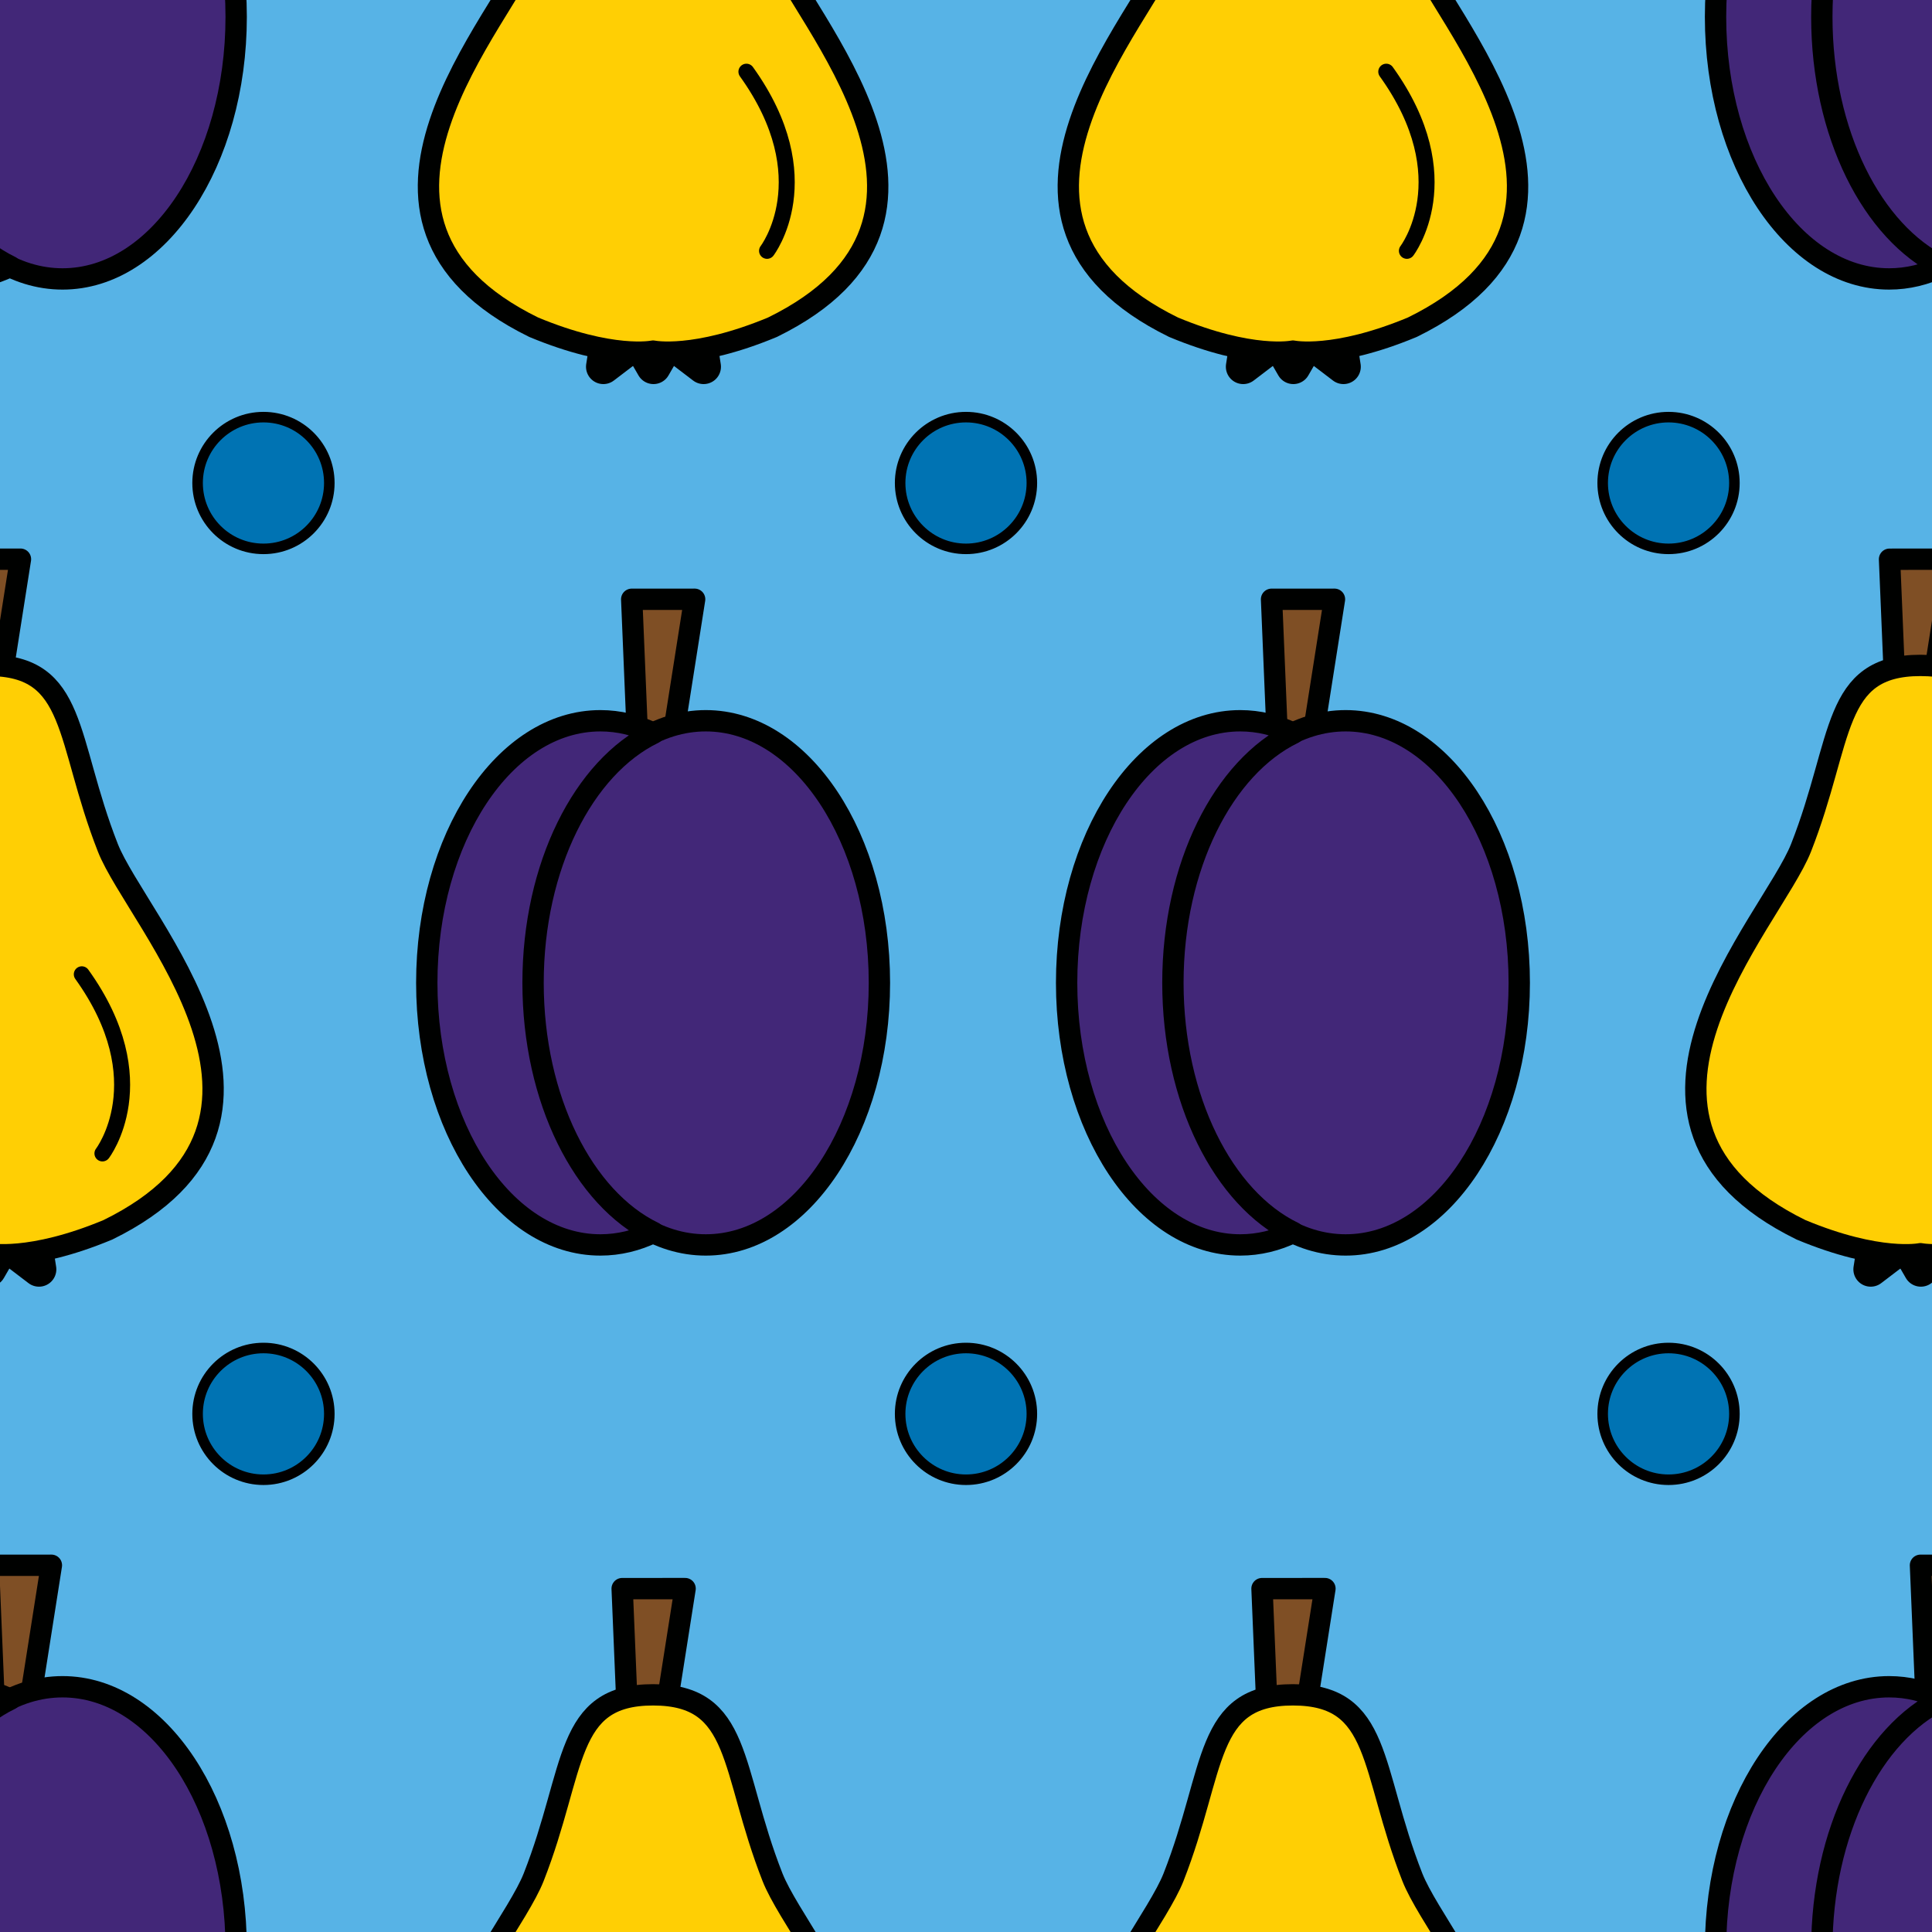 <?xml version="1.0" encoding="utf-8"?>
<!-- Generator: Adobe Illustrator 16.0.0, SVG Export Plug-In . SVG Version: 6.00 Build 0)  -->
<!DOCTYPE svg PUBLIC "-//W3C//DTD SVG 1.1//EN" "http://www.w3.org/Graphics/SVG/1.1/DTD/svg11.dtd">
<svg version="1.1" xmlns="http://www.w3.org/2000/svg" xmlns:xlink="http://www.w3.org/1999/xlink" x="0px" y="0px" width="220px"
	 height="220px" viewBox="0 0 220 220" enable-background="new 0 0 220 220" xml:space="preserve">
<g id="bg" display="none">
	<rect x="-145.836" y="-681.787" display="inline" fill="#FFFFFF" width="3240.076" height="8444.104"/>
</g>
<g id="Layer_3" display="none">
</g>
<g id="Layer_1">
	<g>
		<defs>
			<rect id="SVGID_239_" width="220" height="220"/>
		</defs>
		<clipPath id="SVGID_2_">
			<use xlink:href="#SVGID_239_"  overflow="visible"/>
		</clipPath>
		<rect clip-path="url(#SVGID_2_)" fill="#57B3E6" width="220" height="220"/>
		<g clip-path="url(#SVGID_2_)">
			
				<ellipse fill="#422778" stroke="#000100" stroke-width="2.43" stroke-linecap="round" stroke-linejoin="round" stroke-miterlimit="10" cx="7.122" cy="1.918" rx="19.771" ry="29.844"/>
			
				<path fill="#422778" stroke="#000100" stroke-width="2.43" stroke-linecap="round" stroke-linejoin="round" stroke-miterlimit="10" d="
				M-12.546,1.918c0-13.295,5.761-24.559,13.72-28.418c-1.908-0.923-3.941-1.426-6.052-1.426c-10.92,0-19.771,13.361-19.771,29.844
				s8.852,29.844,19.771,29.844c2.111,0,4.144-0.501,6.052-1.426C-6.786,26.477-12.546,15.214-12.546,1.918z"/>
		</g>
		<g clip-path="url(#SVGID_2_)">
			<g>
				
					<polygon fill="#683C14" stroke="#000100" stroke-width="3.948" stroke-linecap="round" stroke-linejoin="round" stroke-miterlimit="10" points="
					80.123,41.762 76.158,38.741 74.414,35.717 77.904,35.717 81.394,35.717 79.648,38.741 				"/>
				
					<polygon fill="#683C14" stroke="#000100" stroke-width="3.948" stroke-linecap="round" stroke-linejoin="round" stroke-miterlimit="10" points="
					74.414,41.762 72.669,38.741 70.924,35.717 74.414,35.717 77.904,35.717 76.158,38.741 				"/>
				
					<polygon fill="#683C14" stroke="#000100" stroke-width="3.948" stroke-linecap="round" stroke-linejoin="round" stroke-miterlimit="10" points="
					68.704,41.762 69.178,38.741 67.435,35.717 70.924,35.717 74.414,35.717 72.669,38.741 				"/>
			</g>
			
				<path fill="#FFCF04" stroke="#000100" stroke-width="2.43" stroke-linecap="round" stroke-linejoin="round" stroke-miterlimit="10" d="
				M87.965-6.244c-4.861-12.369-3.461-20.763-13.596-20.763c-10.136,0-8.736,8.395-13.596,20.763
				c-3.331,8.472-25.213,31.146,0,43.505c8.899,3.708,13.596,2.72,13.596,2.72s4.696,0.988,13.596-2.72
				C113.178,24.902,91.295,2.229,87.965-6.244z"/>
			
				<path fill="none" stroke="#000100" stroke-width="1.822" stroke-linecap="round" stroke-linejoin="round" stroke-miterlimit="10" d="
				M87.345,28.563c0,0,6.361-8.269-2.348-20.398"/>
		</g>
		<g clip-path="url(#SVGID_2_)">
			
				<path fill="#7F4F25" stroke="#000100" stroke-width="2.43" stroke-linecap="round" stroke-linejoin="round" stroke-miterlimit="10" d="
				M79.099,68.239l-7.165,0.003l0.758,18.199h0.059c-0.003,0.154,0.02,0.307,0.07,0.457c0.271,0.808,1.233,1.213,2.149,0.906
				c0.673-0.226,1.132-0.772,1.222-1.367l0.043-0.001L79.099,68.239z"/>
			
				<ellipse fill="#422778" stroke="#000100" stroke-width="2.43" stroke-linecap="round" stroke-linejoin="round" stroke-miterlimit="10" cx="80.369" cy="111.918" rx="19.771" ry="29.844"/>
			
				<path fill="#422778" stroke="#000100" stroke-width="2.43" stroke-linecap="round" stroke-linejoin="round" stroke-miterlimit="10" d="
				M60.701,111.918c0-13.295,5.761-24.559,13.72-28.418c-1.908-0.923-3.942-1.426-6.052-1.426c-10.92,0-19.771,13.361-19.771,29.844
				s8.852,29.844,19.771,29.844c2.11,0,4.144-0.501,6.052-1.426C66.462,136.477,60.701,125.214,60.701,111.918z"/>
		</g>
		<g clip-path="url(#SVGID_2_)">
			
				<path fill="#7F4F25" stroke="#000100" stroke-width="2.43" stroke-linecap="round" stroke-linejoin="round" stroke-miterlimit="10" d="
				M2.33,63.675l-7.166,0.006l0.758,18.197h0.059c-0.002,0.155,0.021,0.307,0.07,0.457c0.271,0.809,1.233,1.213,2.149,0.906
				c0.673-0.226,1.132-0.773,1.222-1.367l0.043-0.002L2.33,63.675z"/>
			<g>
				
					<polygon fill="#683C14" stroke="#000100" stroke-width="3.948" stroke-linecap="round" stroke-linejoin="round" stroke-miterlimit="10" points="
					4.441,144.542 0.476,141.521 -1.268,138.498 2.222,138.498 5.711,138.498 3.966,141.521 				"/>
				
					<polygon fill="#683C14" stroke="#000100" stroke-width="3.948" stroke-linecap="round" stroke-linejoin="round" stroke-miterlimit="10" points="
					-1.268,144.542 -3.014,141.521 -4.759,138.498 -1.268,138.498 2.222,138.498 0.476,141.521 				"/>
				
					<polygon fill="#683C14" stroke="#000100" stroke-width="3.948" stroke-linecap="round" stroke-linejoin="round" stroke-miterlimit="10" points="
					-6.979,144.542 -6.503,141.521 -8.248,138.498 -4.759,138.498 -1.268,138.498 -3.014,141.521 				"/>
			</g>
			
				<path fill="#FFCF04" stroke="#000100" stroke-width="2.43" stroke-linecap="round" stroke-linejoin="round" stroke-miterlimit="10" d="
				M12.282,96.536C7.421,84.169,8.821,75.772-1.313,75.772c-10.135,0-8.735,8.396-13.596,20.764c-3.33,8.473-25.213,31.147,0,43.506
				c8.899,3.709,13.596,2.721,13.596,2.721s4.697,0.988,13.596-2.721C37.496,127.684,15.612,105.009,12.282,96.536z"/>
			
				<path fill="none" stroke="#000100" stroke-width="1.822" stroke-linecap="round" stroke-linejoin="round" stroke-miterlimit="10" d="
				M11.664,131.343c0,0,6.36-8.27-2.349-20.398"/>
		</g>
		<g clip-path="url(#SVGID_2_)">
			
				<ellipse fill="#422778" stroke="#000100" stroke-width="2.43" stroke-linecap="round" stroke-linejoin="round" stroke-miterlimit="10" cx="227.122" cy="1.918" rx="19.771" ry="29.844"/>
			
				<path fill="#422778" stroke="#000100" stroke-width="2.43" stroke-linecap="round" stroke-linejoin="round" stroke-miterlimit="10" d="
				M207.454,1.918c0-13.295,5.761-24.559,13.72-28.418c-1.908-0.923-3.941-1.426-6.052-1.426c-10.92,0-19.771,13.361-19.771,29.844
				s8.852,29.844,19.771,29.844c2.111,0,4.144-0.501,6.052-1.426C213.214,26.477,207.454,15.214,207.454,1.918z"/>
		</g>
		<g clip-path="url(#SVGID_2_)">
			
				<path fill="#7F4F25" stroke="#000100" stroke-width="2.43" stroke-linecap="round" stroke-linejoin="round" stroke-miterlimit="10" d="
				M5.852,178.239l-7.165,0.003l0.758,18.199h0.058c-0.002,0.154,0.021,0.307,0.071,0.457c0.271,0.808,1.233,1.213,2.149,0.906
				c0.673-0.226,1.132-0.772,1.222-1.367l0.043-0.001L5.852,178.239z"/>
			
				<ellipse fill="#422778" stroke="#000100" stroke-width="2.43" stroke-linecap="round" stroke-linejoin="round" stroke-miterlimit="10" cx="7.122" cy="221.918" rx="19.771" ry="29.844"/>
			
				<path fill="#422778" stroke="#000100" stroke-width="2.43" stroke-linecap="round" stroke-linejoin="round" stroke-miterlimit="10" d="
				M-12.546,221.918c0-13.295,5.761-24.559,13.72-28.418c-1.908-0.923-3.941-1.426-6.052-1.426
				c-10.92,0-19.771,13.361-19.771,29.844s8.852,29.844,19.771,29.844c2.111,0,4.144-0.501,6.052-1.426
				C-6.786,246.477-12.546,235.214-12.546,221.918z"/>
		</g>
		<g clip-path="url(#SVGID_2_)">
			
				<path fill="#7F4F25" stroke="#000100" stroke-width="2.43" stroke-linecap="round" stroke-linejoin="round" stroke-miterlimit="10" d="
				M78.013,180.895l-7.166,0.004l0.757,18.199h0.059c-0.002,0.153,0.021,0.307,0.071,0.458c0.271,0.808,1.232,1.212,2.148,0.905
				c0.673-0.226,1.132-0.772,1.222-1.367l0.043-0.001L78.013,180.895z"/>
			
				<path fill="#FFCF04" stroke="#000100" stroke-width="2.43" stroke-linecap="round" stroke-linejoin="round" stroke-miterlimit="10" d="
				M87.965,213.756c-4.861-12.369-3.461-20.763-13.596-20.763c-10.136,0-8.736,8.395-13.596,20.763
				c-3.331,8.472-25.213,31.146,0,43.505c8.899,3.708,13.596,2.72,13.596,2.72s4.696,0.988,13.596-2.72
				C113.178,244.902,91.295,222.229,87.965,213.756z"/>
		</g>
		<g clip-path="url(#SVGID_2_)">
			<g>
				
					<polygon fill="#683C14" stroke="#000100" stroke-width="3.948" stroke-linecap="round" stroke-linejoin="round" stroke-miterlimit="10" points="
					152.983,41.762 149.018,38.741 147.274,35.717 150.764,35.717 154.253,35.717 152.508,38.741 				"/>
				
					<polygon fill="#683C14" stroke="#000100" stroke-width="3.948" stroke-linecap="round" stroke-linejoin="round" stroke-miterlimit="10" points="
					147.274,41.762 145.529,38.741 143.784,35.717 147.274,35.717 150.764,35.717 149.018,38.741 				"/>
				
					<polygon fill="#683C14" stroke="#000100" stroke-width="3.948" stroke-linecap="round" stroke-linejoin="round" stroke-miterlimit="10" points="
					141.564,41.762 142.039,38.741 140.294,35.717 143.784,35.717 147.274,35.717 145.529,38.741 				"/>
			</g>
			
				<path fill="#FFCF04" stroke="#000100" stroke-width="2.43" stroke-linecap="round" stroke-linejoin="round" stroke-miterlimit="10" d="
				M160.824-6.244c-4.861-12.369-3.461-20.763-13.595-20.763c-10.136,0-8.735,8.395-13.596,20.763
				c-3.331,8.472-25.213,31.146,0,43.505c8.898,3.708,13.596,2.72,13.596,2.72s4.696,0.988,13.595-2.72
				C186.039,24.902,164.154,2.229,160.824-6.244z"/>
			
				<path fill="none" stroke="#000100" stroke-width="1.822" stroke-linecap="round" stroke-linejoin="round" stroke-miterlimit="10" d="
				M160.206,28.563c0,0,6.36-8.269-2.349-20.398"/>
		</g>
		<g clip-path="url(#SVGID_2_)">
			
				<path fill="#7F4F25" stroke="#000100" stroke-width="2.43" stroke-linecap="round" stroke-linejoin="round" stroke-miterlimit="10" d="
				M151.958,68.239l-7.165,0.003l0.758,18.199h0.059c-0.003,0.154,0.02,0.307,0.07,0.457c0.271,0.808,1.233,1.213,2.149,0.906
				c0.673-0.226,1.132-0.772,1.222-1.367l0.043-0.001L151.958,68.239z"/>
			
				<ellipse fill="#422778" stroke="#000100" stroke-width="2.43" stroke-linecap="round" stroke-linejoin="round" stroke-miterlimit="10" cx="153.229" cy="111.918" rx="19.771" ry="29.844"/>
			
				<path fill="#422778" stroke="#000100" stroke-width="2.43" stroke-linecap="round" stroke-linejoin="round" stroke-miterlimit="10" d="
				M133.561,111.918c0-13.295,5.76-24.559,13.719-28.418c-1.908-0.923-3.941-1.426-6.051-1.426
				c-10.92,0-19.771,13.361-19.771,29.844s8.852,29.844,19.771,29.844c2.11,0,4.144-0.501,6.051-1.426
				C139.321,136.477,133.561,125.214,133.561,111.918z"/>
		</g>
		<g clip-path="url(#SVGID_2_)">
			
				<path fill="#7F4F25" stroke="#000100" stroke-width="2.43" stroke-linecap="round" stroke-linejoin="round" stroke-miterlimit="10" d="
				M150.873,180.895l-7.166,0.004l0.757,18.199h0.059c-0.002,0.153,0.021,0.307,0.071,0.458c0.27,0.808,1.232,1.212,2.148,0.905
				c0.673-0.226,1.132-0.772,1.222-1.367l0.043-0.001L150.873,180.895z"/>
			
				<path fill="#FFCF04" stroke="#000100" stroke-width="2.43" stroke-linecap="round" stroke-linejoin="round" stroke-miterlimit="10" d="
				M160.824,213.756c-4.861-12.369-3.461-20.763-13.595-20.763c-10.136,0-8.735,8.395-13.596,20.763
				c-3.331,8.472-25.213,31.146,0,43.505c8.898,3.708,13.596,2.72,13.596,2.72s4.696,0.988,13.595-2.72
				C186.039,244.902,164.154,222.229,160.824,213.756z"/>
		</g>
		<g clip-path="url(#SVGID_2_)">
			
				<path fill="#7F4F25" stroke="#000100" stroke-width="2.43" stroke-linecap="round" stroke-linejoin="round" stroke-miterlimit="10" d="
				M225.852,178.239l-7.165,0.003l0.758,18.199h0.058c-0.002,0.154,0.021,0.307,0.071,0.457c0.271,0.808,1.233,1.213,2.149,0.906
				c0.673-0.226,1.132-0.772,1.222-1.367l0.043-0.001L225.852,178.239z"/>
			
				<ellipse fill="#422778" stroke="#000100" stroke-width="2.43" stroke-linecap="round" stroke-linejoin="round" stroke-miterlimit="10" cx="227.122" cy="221.918" rx="19.771" ry="29.844"/>
			
				<path fill="#422778" stroke="#000100" stroke-width="2.43" stroke-linecap="round" stroke-linejoin="round" stroke-miterlimit="10" d="
				M207.454,221.918c0-13.295,5.761-24.559,13.72-28.418c-1.908-0.923-3.941-1.426-6.052-1.426
				c-10.92,0-19.771,13.361-19.771,29.844s8.852,29.844,19.771,29.844c2.111,0,4.144-0.501,6.052-1.426
				C213.214,246.477,207.454,235.214,207.454,221.918z"/>
		</g>
		<g clip-path="url(#SVGID_2_)">
			
				<path fill="#7F4F25" stroke="#000100" stroke-width="2.43" stroke-linecap="round" stroke-linejoin="round" stroke-miterlimit="10" d="
				M222.33,63.675l-7.166,0.006l0.758,18.197h0.059c-0.002,0.155,0.021,0.307,0.07,0.457c0.271,0.809,1.233,1.213,2.149,0.906
				c0.673-0.226,1.132-0.773,1.222-1.367l0.043-0.002L222.33,63.675z"/>
			<g>
				
					<polygon fill="#683C14" stroke="#000100" stroke-width="3.948" stroke-linecap="round" stroke-linejoin="round" stroke-miterlimit="10" points="
					224.441,144.542 220.476,141.521 218.732,138.498 222.222,138.498 225.711,138.498 223.966,141.521 				"/>
				
					<polygon fill="#683C14" stroke="#000100" stroke-width="3.948" stroke-linecap="round" stroke-linejoin="round" stroke-miterlimit="10" points="
					218.732,144.542 216.986,141.521 215.241,138.498 218.732,138.498 222.222,138.498 220.476,141.521 				"/>
				
					<polygon fill="#683C14" stroke="#000100" stroke-width="3.948" stroke-linecap="round" stroke-linejoin="round" stroke-miterlimit="10" points="
					213.021,144.542 213.497,141.521 211.752,138.498 215.241,138.498 218.732,138.498 216.986,141.521 				"/>
			</g>
			
				<path fill="#FFCF04" stroke="#000100" stroke-width="2.43" stroke-linecap="round" stroke-linejoin="round" stroke-miterlimit="10" d="
				M232.282,96.536c-4.861-12.367-3.461-20.764-13.596-20.764c-10.135,0-8.735,8.396-13.596,20.764
				c-3.33,8.473-25.213,31.147,0,43.506c8.899,3.709,13.596,2.721,13.596,2.721s4.697,0.988,13.596-2.721
				C257.496,127.684,235.612,105.009,232.282,96.536z"/>
		</g>
		
			<circle clip-path="url(#SVGID_2_)" fill="#0073B3" stroke="#000000" stroke-width="1.2" stroke-miterlimit="10" cx="30" cy="55" r="7.5"/>
		
			<circle clip-path="url(#SVGID_2_)" fill="#0073B3" stroke="#000000" stroke-width="1.2" stroke-miterlimit="10" cx="30" cy="161" r="7.5"/>
		
			<circle clip-path="url(#SVGID_2_)" fill="#0073B3" stroke="#000000" stroke-width="1.2" stroke-miterlimit="10" cx="110" cy="161" r="7.5"/>
		
			<circle clip-path="url(#SVGID_2_)" fill="#0073B3" stroke="#000000" stroke-width="1.2" stroke-miterlimit="10" cx="110" cy="55" r="7.5"/>
		
			<circle clip-path="url(#SVGID_2_)" fill="#0073B3" stroke="#000000" stroke-width="1.2" stroke-miterlimit="10" cx="190" cy="55" r="7.5"/>
		
			<circle clip-path="url(#SVGID_2_)" fill="#0073B3" stroke="#000000" stroke-width="1.2" stroke-miterlimit="10" cx="190" cy="161" r="7.5"/>
	</g>
</g>
</svg>
